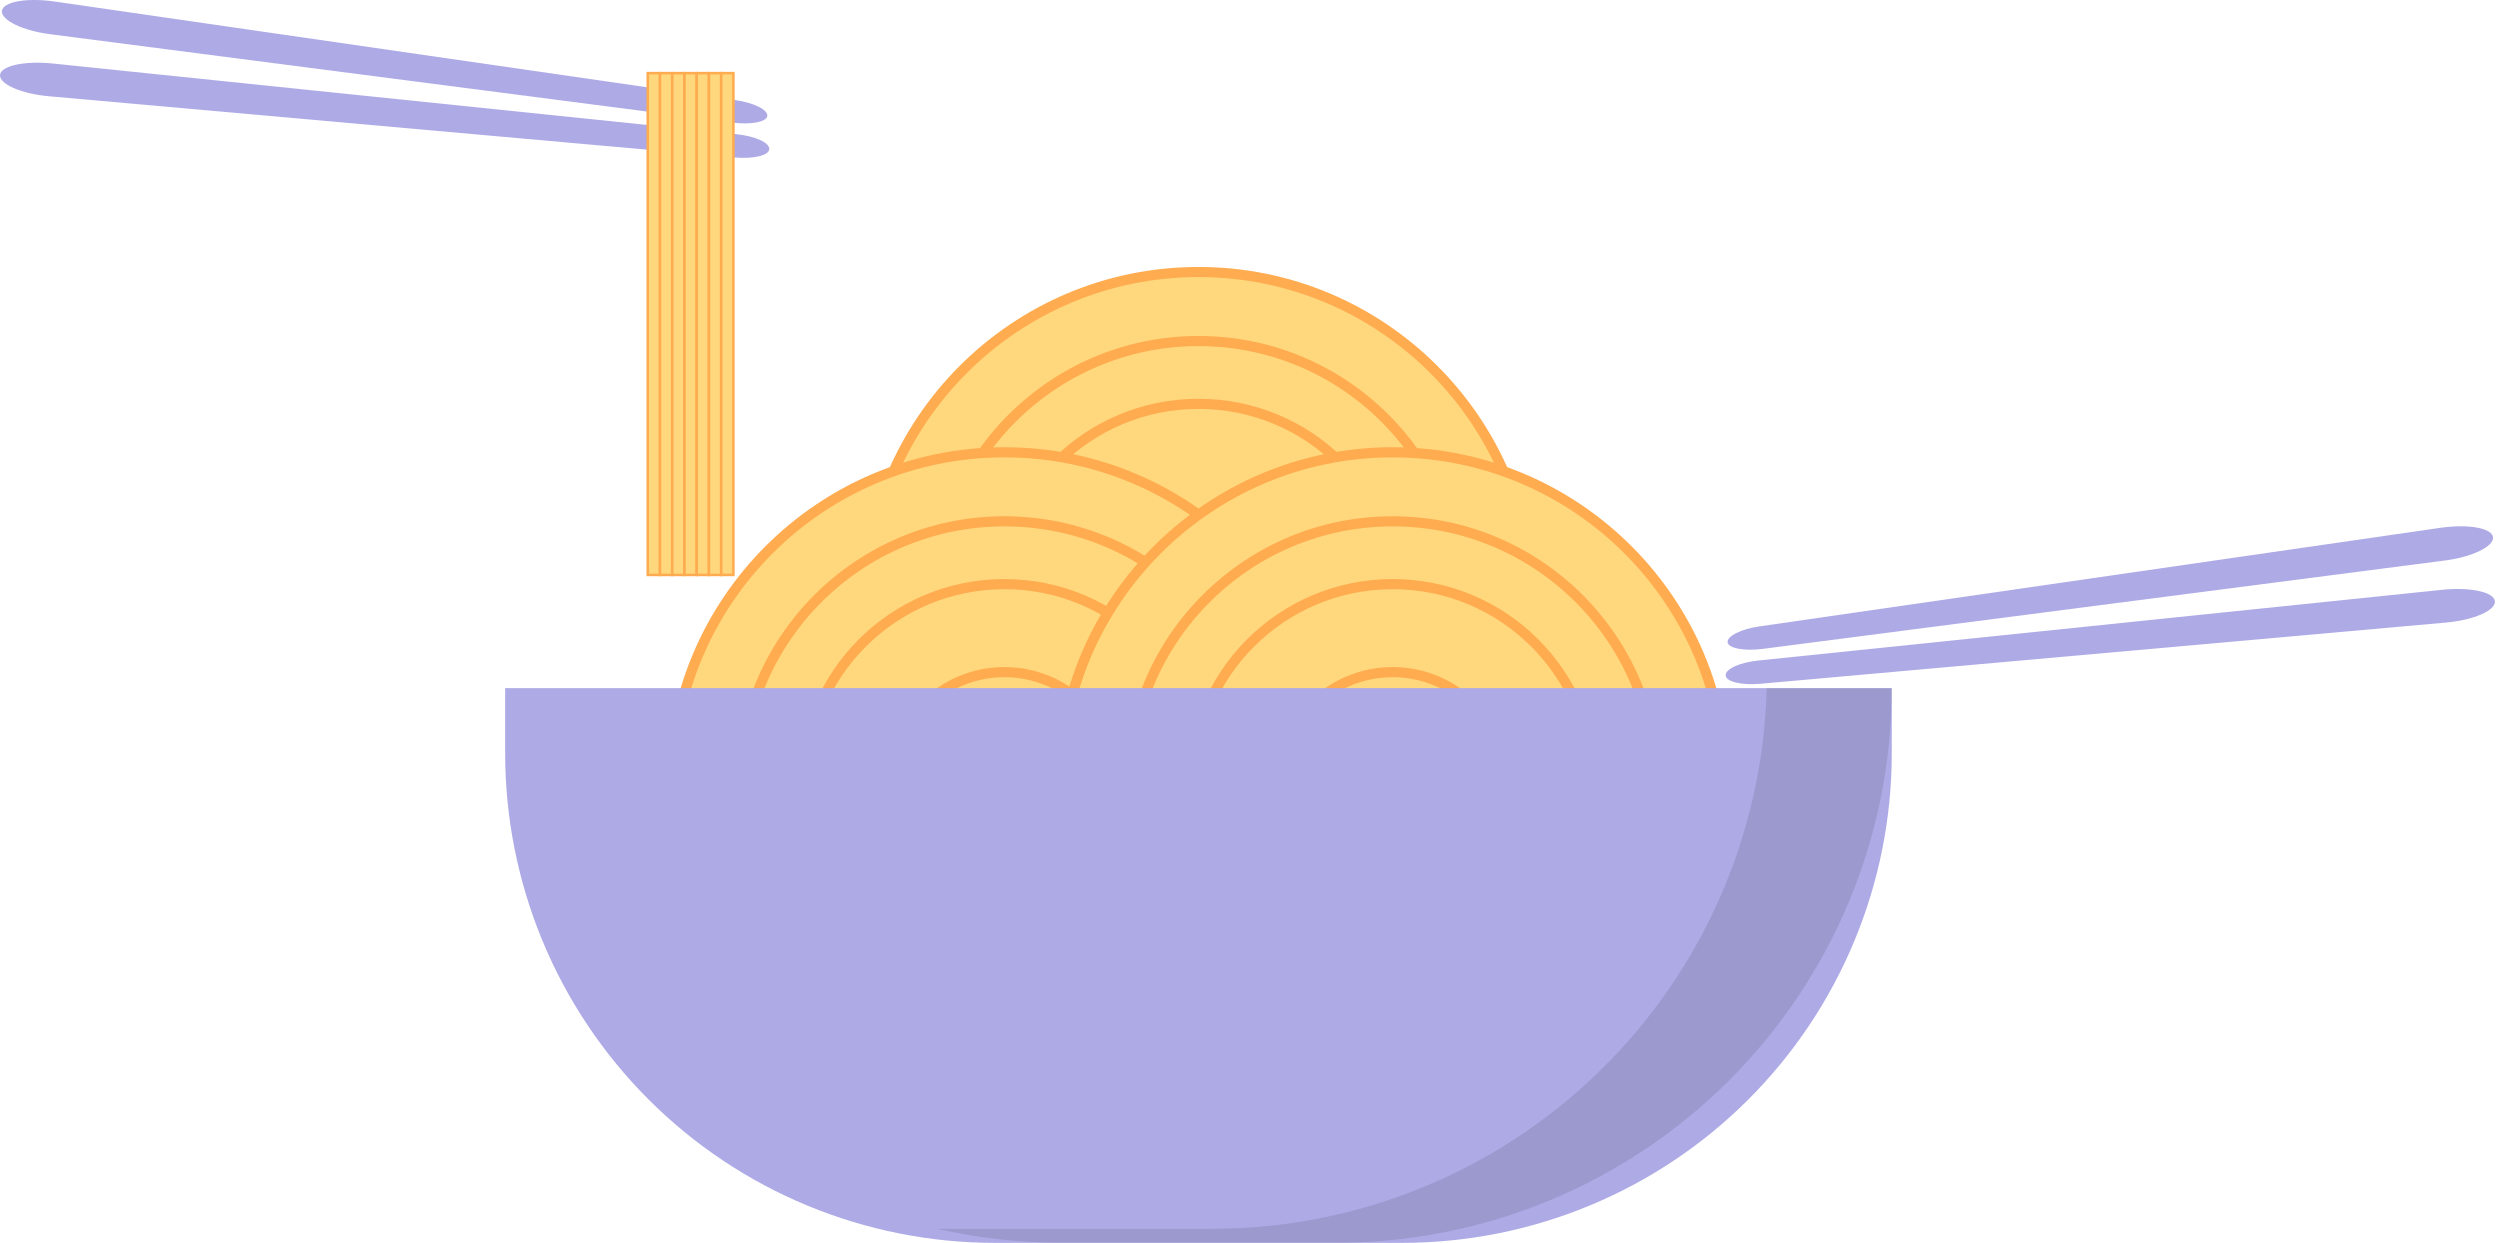 <svg width="175" height="87" viewBox="0 0 175 87" fill="none" xmlns="http://www.w3.org/2000/svg">
<path d="M51.254 8.58L3.506 2.394C1.57 2.146 0.079 1.409 0.13 0.766C0.216 0.124 1.844 -0.176 3.823 0.107L51.468 7.004C52.779 7.192 53.772 7.689 53.712 8.126C53.653 8.537 52.556 8.751 51.254 8.58Z" fill="#ADAAE6"/>
<path d="M51.553 9.394L3.66 4.442C1.715 4.245 0.062 4.605 0.002 5.247C-0.058 5.89 1.492 6.567 3.429 6.738L51.408 11.022C52.727 11.142 53.807 10.885 53.849 10.448C53.884 9.985 52.864 9.531 51.553 9.394Z" fill="#ADAAE6"/>
<path d="M123.402 45.421L171.141 39.235C173.077 38.987 174.568 38.25 174.517 37.607C174.431 36.965 172.803 36.665 170.824 36.948L123.179 43.845C121.868 44.033 120.874 44.53 120.934 44.967C120.994 45.378 122.091 45.592 123.402 45.421Z" fill="#ADAAE6"/>
<path d="M123.093 46.235L170.987 41.283C172.932 41.086 174.585 41.446 174.645 42.088C174.705 42.731 173.154 43.408 171.218 43.579L123.239 47.863C121.92 47.983 120.84 47.726 120.797 47.289C120.763 46.826 121.783 46.372 123.093 46.235Z" fill="#ADAAE6"/>
<path d="M83.896 65.632C96.762 65.632 107.192 55.203 107.192 42.337C107.192 29.471 96.762 19.041 83.896 19.041C71.031 19.041 60.601 29.471 60.601 42.337C60.601 55.203 71.031 65.632 83.896 65.632Z" fill="#FFD77C" stroke="#FFAB50" stroke-width="0.708" stroke-miterlimit="10"/>
<path d="M83.896 60.8C94.093 60.8 102.36 52.534 102.36 42.337C102.36 32.14 94.093 23.873 83.896 23.873C73.699 23.873 65.433 32.14 65.433 42.337C65.433 52.534 73.699 60.8 83.896 60.8Z" fill="#FFD77C" stroke="#FFAB50" stroke-width="0.708" stroke-miterlimit="10"/>
<path d="M83.896 56.405C91.666 56.405 97.965 50.106 97.965 42.337C97.965 34.567 91.666 28.269 83.896 28.269C76.127 28.269 69.828 34.567 69.828 42.337C69.828 50.106 76.127 56.405 83.896 56.405Z" fill="#FFD77C" stroke="#FFAB50" stroke-width="0.708" stroke-miterlimit="10"/>
<path d="M70.308 78.252C83.174 78.252 93.604 67.823 93.604 54.957C93.604 42.091 83.174 31.661 70.308 31.661C57.442 31.661 47.013 42.091 47.013 54.957C47.013 67.823 57.442 78.252 70.308 78.252Z" fill="#FFD77C" stroke="#FFAB50" stroke-width="0.708" stroke-miterlimit="10"/>
<path d="M70.308 73.42C80.505 73.42 88.771 65.154 88.771 54.957C88.771 44.76 80.505 36.493 70.308 36.493C60.111 36.493 51.845 44.76 51.845 54.957C51.845 65.154 60.111 73.42 70.308 73.42Z" fill="#FFD77C" stroke="#FFAB50" stroke-width="0.708" stroke-miterlimit="10"/>
<path d="M70.308 69.025C78.078 69.025 84.376 62.727 84.376 54.957C84.376 47.187 78.078 40.889 70.308 40.889C62.538 40.889 56.24 47.187 56.24 54.957C56.24 62.727 62.538 69.025 70.308 69.025Z" fill="#FFD77C" stroke="#FFAB50" stroke-width="0.708" stroke-miterlimit="10"/>
<path d="M70.308 62.865C74.675 62.865 78.216 59.324 78.216 54.957C78.216 50.59 74.675 47.049 70.308 47.049C65.941 47.049 62.4 50.59 62.4 54.957C62.4 59.324 65.941 62.865 70.308 62.865Z" fill="#FFD77C" stroke="#FFAB50" stroke-width="0.708" stroke-miterlimit="10"/>
<path d="M97.485 78.252C110.351 78.252 120.78 67.823 120.78 54.957C120.78 42.091 110.351 31.661 97.485 31.661C84.619 31.661 74.189 42.091 74.189 54.957C74.189 67.823 84.619 78.252 97.485 78.252Z" fill="#FFD77C" stroke="#FFAB50" stroke-width="0.708" stroke-miterlimit="10"/>
<path d="M97.485 73.42C107.682 73.42 115.948 65.154 115.948 54.957C115.948 44.76 107.682 36.493 97.485 36.493C87.288 36.493 79.021 44.76 79.021 54.957C79.021 65.154 87.288 73.42 97.485 73.42Z" fill="#FFD77C" stroke="#FFAB50" stroke-width="0.708" stroke-miterlimit="10"/>
<path d="M97.485 69.025C105.254 69.025 111.553 62.727 111.553 54.957C111.553 47.187 105.254 40.889 97.485 40.889C89.715 40.889 83.416 47.187 83.416 54.957C83.416 62.727 89.715 69.025 97.485 69.025Z" fill="#FFD77C" stroke="#FFAB50" stroke-width="0.708" stroke-miterlimit="10"/>
<path d="M97.485 62.865C101.852 62.865 105.393 59.324 105.393 54.957C105.393 50.59 101.852 47.049 97.485 47.049C93.117 47.049 89.577 50.59 89.577 54.957C89.577 59.324 93.117 62.865 97.485 62.865Z" fill="#FFD77C" stroke="#FFAB50" stroke-width="0.708" stroke-miterlimit="10"/>
<path d="M35.361 48.171H132.424V52.729C132.424 57.23 131.537 61.686 129.815 65.844C128.093 70.002 125.568 73.78 122.386 76.962C119.204 80.145 115.426 82.669 111.268 84.391C107.11 86.114 102.654 87 98.153 87H69.631C65.131 87 60.674 86.114 56.517 84.391C52.358 82.669 48.581 80.145 45.398 76.962C42.216 73.78 39.691 70.002 37.969 65.844C36.247 61.686 35.361 57.23 35.361 52.729V48.171Z" fill="#ADAAE6"/>
<path opacity="0.1" d="M123.667 48.163C123.415 58.287 119.216 67.911 111.967 74.983C104.717 82.055 94.992 86.013 84.864 86.015H65.596C68.407 86.657 71.28 86.984 74.163 86.991H93.578C98.678 86.994 103.729 85.991 108.442 84.041C113.155 82.09 117.437 79.231 121.045 75.625C124.652 72.019 127.514 67.738 129.466 63.026C131.419 58.314 132.424 53.263 132.424 48.163H123.667Z" fill="black"/>
<path d="M46.199 5.119H45.342V40.246H46.199V5.119Z" fill="#FFD77C" stroke="#FFAB50" stroke-width="0.177" stroke-miterlimit="10"/>
<path d="M47.055 5.119H46.199V40.246H47.055V5.119Z" fill="#FFD77C" stroke="#FFAB50" stroke-width="0.177" stroke-miterlimit="10"/>
<path d="M47.912 5.119H47.055V40.246H47.912V5.119Z" fill="#FFD77C" stroke="#FFAB50" stroke-width="0.177" stroke-miterlimit="10"/>
<path d="M48.769 5.119H47.912V40.246H48.769V5.119Z" fill="#FFD77C" stroke="#FFAB50" stroke-width="0.177" stroke-miterlimit="10"/>
<path d="M49.626 5.119H48.769V40.246H49.626V5.119Z" fill="#FFD77C" stroke="#FFAB50" stroke-width="0.177" stroke-miterlimit="10"/>
<path d="M50.482 5.119H49.626V40.246H50.482V5.119Z" fill="#FFD77C" stroke="#FFAB50" stroke-width="0.177" stroke-miterlimit="10"/>
<path d="M51.339 5.119H50.482V40.246H51.339V5.119Z" fill="#FFD77C" stroke="#FFAB50" stroke-width="0.177" stroke-miterlimit="10"/>
</svg>
